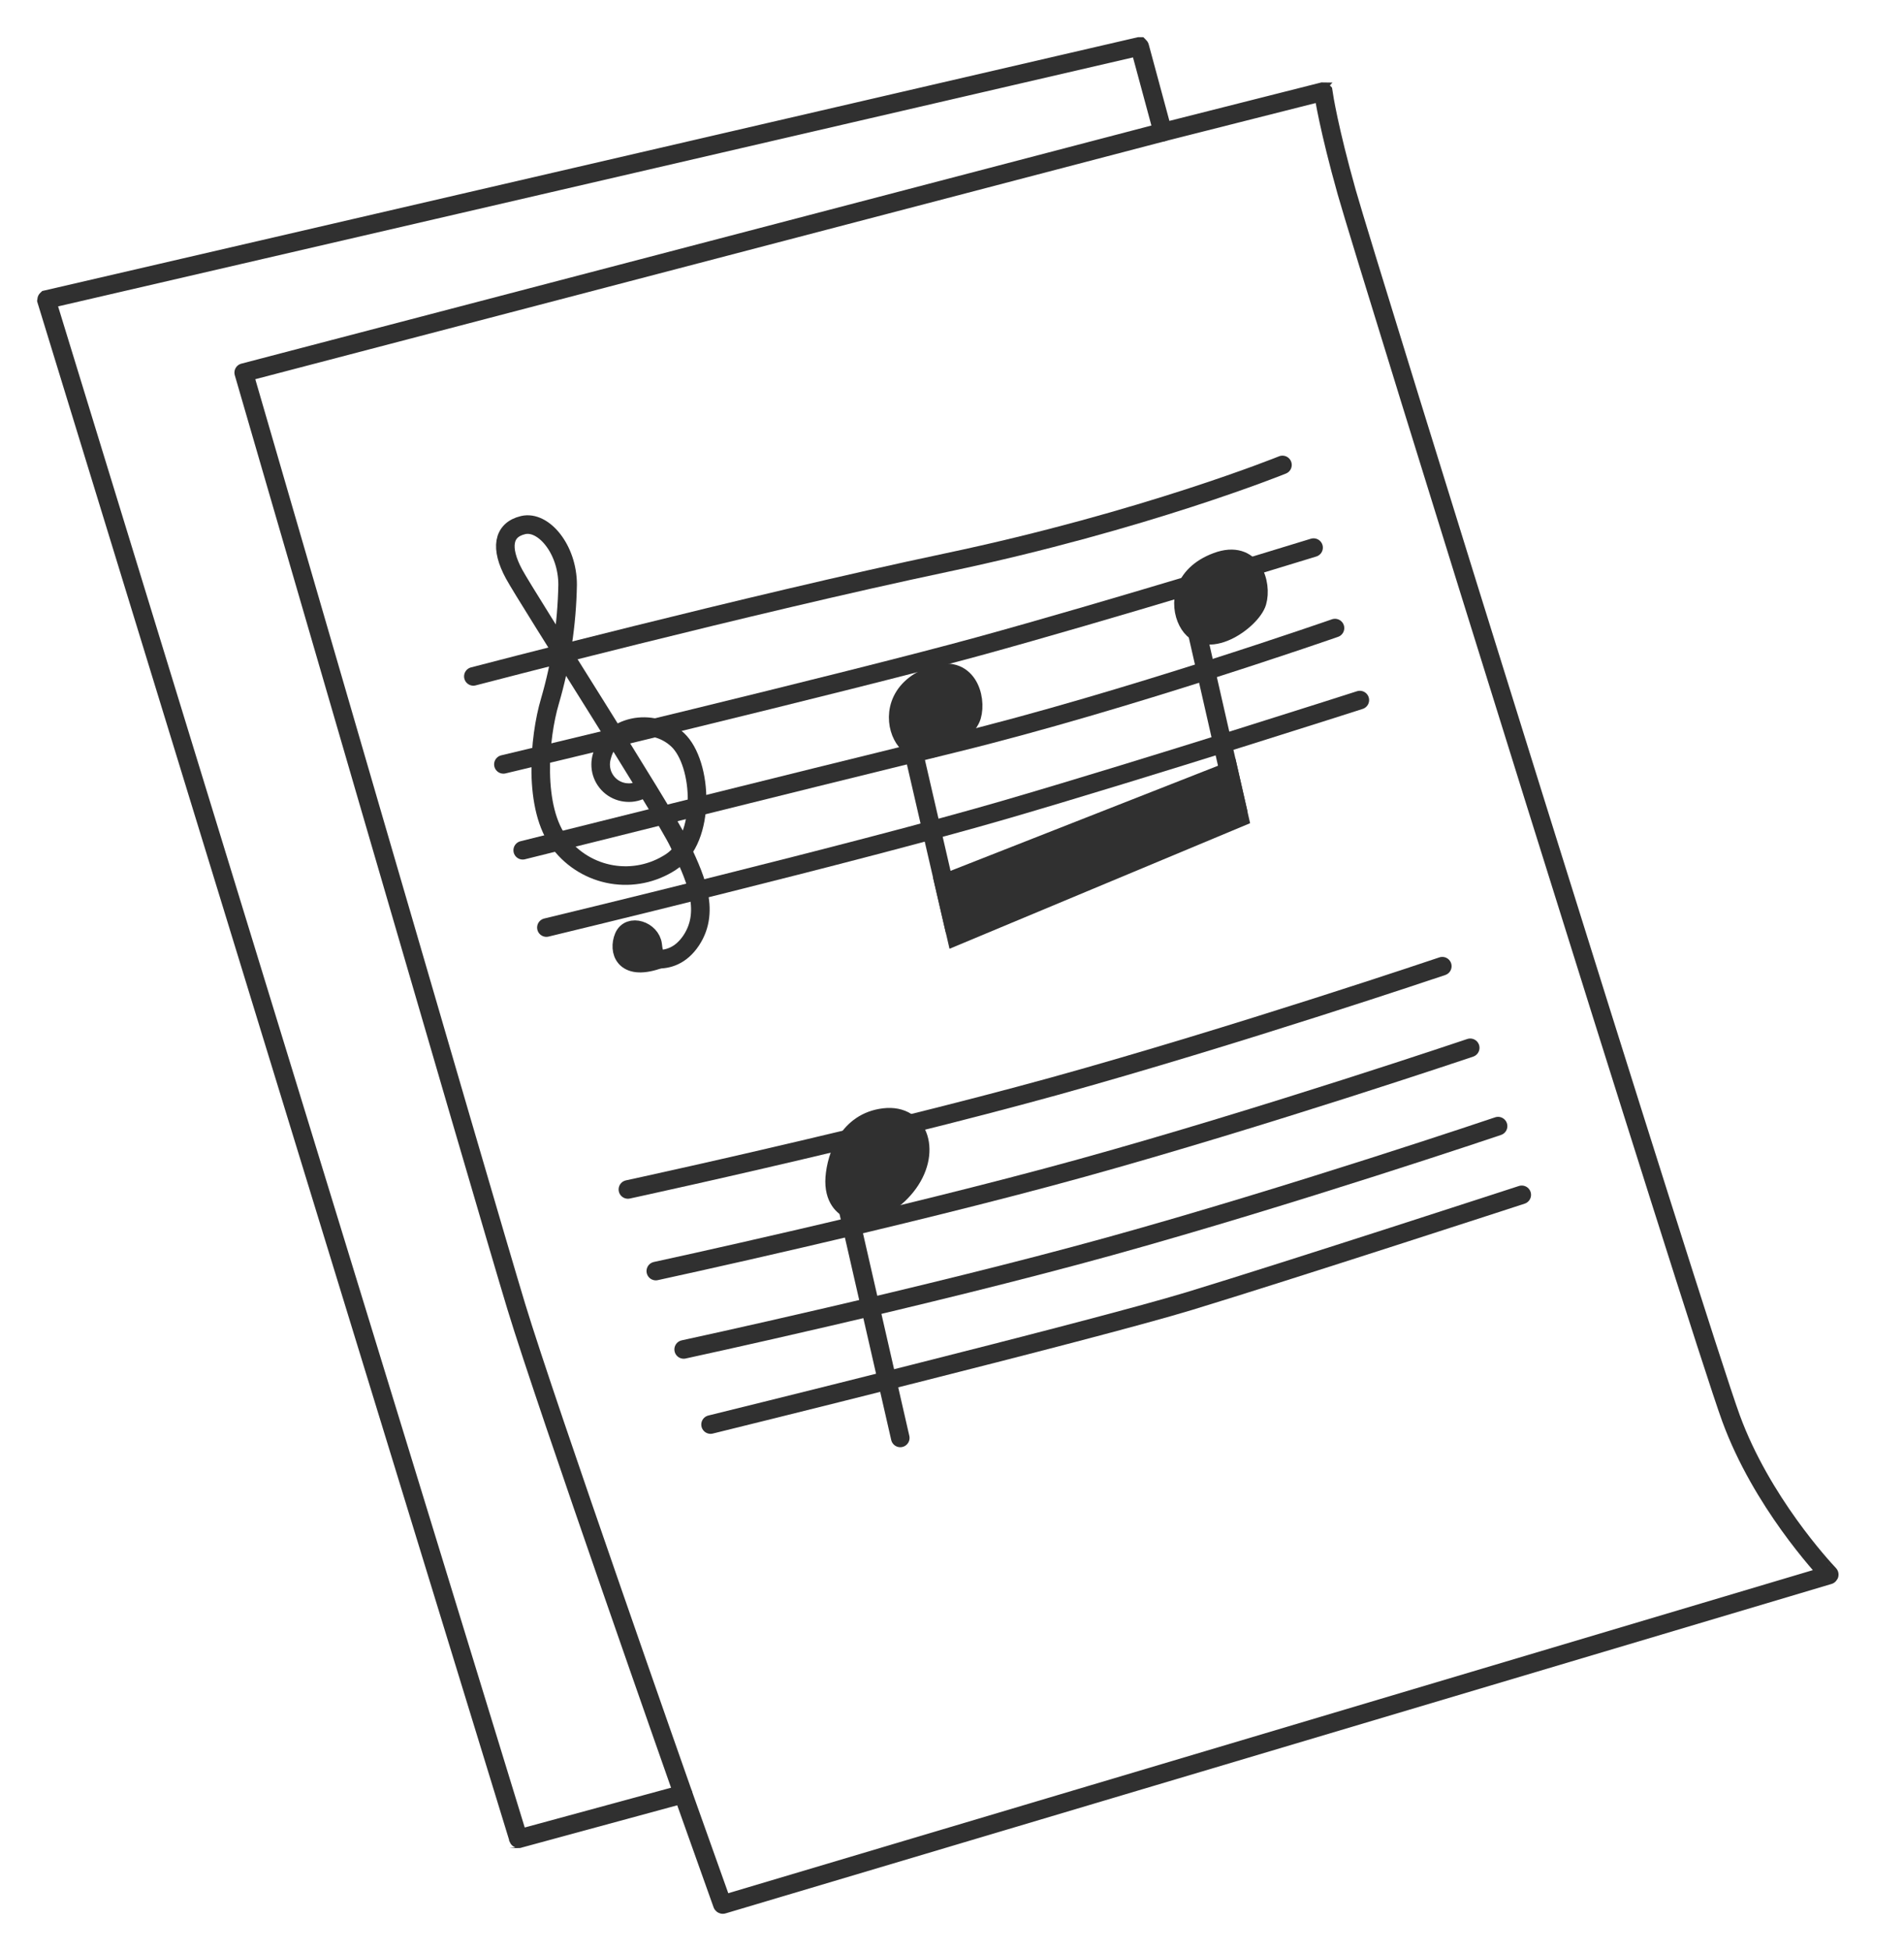 <svg width="41" height="42" viewBox="0 0 41 42" fill="none" xmlns="http://www.w3.org/2000/svg">
<path d="M37.274 30.53C36.581 28.635 29.417 5.621 29.001 4.142C28.616 2.773 28.509 2.078 28.495 1.982C28.494 1.981 28.494 1.979 28.494 1.978C28.492 1.978 28.491 1.976 28.491 1.975C28.489 1.974 28.488 1.974 28.486 1.974H28.482L25.05 2.842H25.046C25.044 2.842 25.043 2.842 25.043 2.842C25.04 2.841 25.039 2.839 25.039 2.838C25.038 2.838 25.037 2.836 25.037 2.835L24.543 1.008C24.543 1.006 24.543 1.005 24.541 1.004C24.54 1.003 24.539 1.002 24.538 1.001C24.537 1.001 24.536 1 24.534 1H24.53L1.008 6.447C1.006 6.449 1.006 6.449 1.005 6.45C1.003 6.45 1.002 6.452 1.002 6.453C1.002 6.454 1 6.454 1 6.457V6.46L11.162 39.576C11.162 39.577 11.163 39.579 11.163 39.58C11.164 39.582 11.166 39.583 11.166 39.583C11.169 39.583 11.17 39.583 11.17 39.585C11.173 39.585 11.174 39.585 11.174 39.583L14.699 38.625C14.702 38.625 14.705 38.625 14.708 38.626C14.71 38.628 14.712 38.63 14.713 38.632L15.554 40.992C15.555 40.995 15.558 40.998 15.561 40.998C15.562 40.999 15.566 41.001 15.568 40.999L39.383 33.907C39.384 33.907 39.386 33.907 39.387 33.905C39.388 33.903 39.39 33.902 39.39 33.9C39.391 33.898 39.391 33.897 39.39 33.895C39.39 33.893 39.388 33.891 39.387 33.891C39.249 33.745 37.93 32.323 37.274 30.53Z" stroke="#303030" stroke-width="0.4"/>
<path d="M10.193 14.561C10.193 14.561 16.107 13.014 20.383 12.111C24.659 11.21 27.616 10.009 27.616 10.009" stroke="#303030" stroke-width="0.4" stroke-linecap="round" stroke-linejoin="round"/>
<path d="M26.917 12.207C27.744 11.956 28.286 11.789 28.286 11.789" stroke="#303030" stroke-width="0.4" stroke-linecap="round" stroke-linejoin="round"/>
<path d="M10.84 16.455C10.84 16.455 18.21 14.7 21.075 13.914C22.448 13.537 24.162 13.034 25.573 12.611" stroke="#303030" stroke-width="0.4" stroke-linecap="round" stroke-linejoin="round"/>
<path d="M11.256 18.304C11.256 18.304 16.894 16.894 20.568 15.994C24.242 15.094 28.747 13.521 28.747 13.521" stroke="#303030" stroke-width="0.4" stroke-linecap="round" stroke-linejoin="round"/>
<path d="M11.766 19.968C11.766 19.968 18.489 18.35 21.656 17.427C24.823 16.503 29.282 15.071 29.282 15.071" stroke="#303030" stroke-width="0.4" stroke-linecap="round" stroke-linejoin="round"/>
<path d="M19.582 24.198C20.633 23.937 21.705 23.66 22.694 23.387C26.622 22.299 31.058 20.8 31.058 20.8" stroke="#303030" stroke-width="0.4" stroke-linecap="round" stroke-linejoin="round"/>
<path d="M13.521 25.606C13.521 25.606 15.661 25.144 18.232 24.527" stroke="#303030" stroke-width="0.4" stroke-linecap="round" stroke-linejoin="round"/>
<path d="M14.122 27.363C14.122 27.363 19.366 26.231 23.294 25.144C27.223 24.056 31.659 22.557 31.659 22.557" stroke="#303030" stroke-width="0.4" stroke-linecap="round" stroke-linejoin="round"/>
<path d="M14.722 29.05C14.722 29.05 19.967 27.918 23.895 26.83C27.824 25.742 32.259 24.243 32.259 24.243" stroke="#303030" stroke-width="0.4" stroke-linecap="round" stroke-linejoin="round"/>
<path d="M15.301 30.667C15.301 30.667 23.479 28.656 25.607 28.01C27.732 27.363 32.769 25.722 32.769 25.722" stroke="#303030" stroke-width="0.4" stroke-linecap="round" stroke-linejoin="round"/>
<path d="M14.153 20.649C14.377 20.657 14.66 20.581 14.883 20.247C15.322 19.587 14.941 18.826 14.616 18.144C14.292 17.462 11.37 12.91 11.069 12.357C10.769 11.802 10.826 11.408 11.264 11.304C11.703 11.2 12.223 11.824 12.223 12.587C12.208 13.436 12.08 14.28 11.842 15.095C11.611 15.871 11.472 17.406 12.062 18.157C12.336 18.511 12.732 18.749 13.173 18.824C13.614 18.899 14.067 18.804 14.442 18.56C15.215 18.063 15.134 16.434 14.591 15.925C14.049 15.418 13.123 15.626 12.963 16.272C12.926 16.39 12.925 16.516 12.96 16.634C12.996 16.752 13.067 16.857 13.164 16.934C13.261 17.01 13.379 17.055 13.502 17.062C13.624 17.071 13.747 17.041 13.853 16.978" stroke="#303030" stroke-width="0.4" stroke-linecap="round" stroke-linejoin="round"/>
<path d="M20.555 20.007L20.326 19.018L19.652 16.1" stroke="#303030" stroke-width="0.4" stroke-linecap="round" stroke-linejoin="round"/>
<path d="M26.664 17.497L26.461 16.607L25.781 13.623" stroke="#303030" stroke-width="0.4" stroke-linecap="round" stroke-linejoin="round"/>
<path d="M26.687 17.602L20.588 20.149L20.326 19.018L26.461 16.608L26.687 17.602Z" fill="#303030" stroke="#303030" stroke-width="0.4"/>
<path d="M18.255 26.012L19.386 30.955" stroke="#303030" stroke-width="0.4" stroke-linecap="round" stroke-linejoin="round"/>
<path d="M25.04 2.845L5.248 8.022C5.248 8.022 10.47 25.998 11.117 28.126C11.763 30.254 14.71 38.622 14.71 38.622" stroke="#303030" stroke-width="0.4" stroke-linecap="round" stroke-linejoin="round"/>
<path d="M14.15 20.665C14.153 20.663 14.154 20.662 14.154 20.662C14.157 20.659 14.157 20.658 14.158 20.656C14.158 20.654 14.158 20.652 14.157 20.651C14.156 20.649 14.154 20.646 14.154 20.646C14.126 20.625 14.077 20.558 14.055 20.344C14.019 20.032 13.552 19.876 13.431 20.171C13.31 20.462 13.429 20.906 14.15 20.665Z" fill="#303030" stroke="#303030" stroke-width="0.4"/>
<path d="M25.576 13.381C25.39 13.022 25.434 12.38 26.203 12.094C26.97 11.809 27.187 12.567 27.07 12.963C26.953 13.357 25.942 14.087 25.576 13.381Z" fill="#303030" stroke="#303030" stroke-width="0.4"/>
<path d="M19.433 15.834C19.247 15.475 19.291 14.834 20.06 14.548C20.827 14.262 21.043 15.02 20.926 15.417C20.807 15.812 19.798 16.543 19.433 15.834Z" fill="#303030" stroke="#303030" stroke-width="0.4"/>
<path d="M18.3 26.034C18.3 26.034 18.947 26.242 19.512 25.537C20.078 24.832 19.812 23.965 19.038 24.058C18.265 24.15 18.011 24.89 17.975 25.352C17.942 25.814 18.186 25.988 18.3 26.034Z" fill="#303030" stroke="#303030" stroke-width="0.4"/>
</svg>
